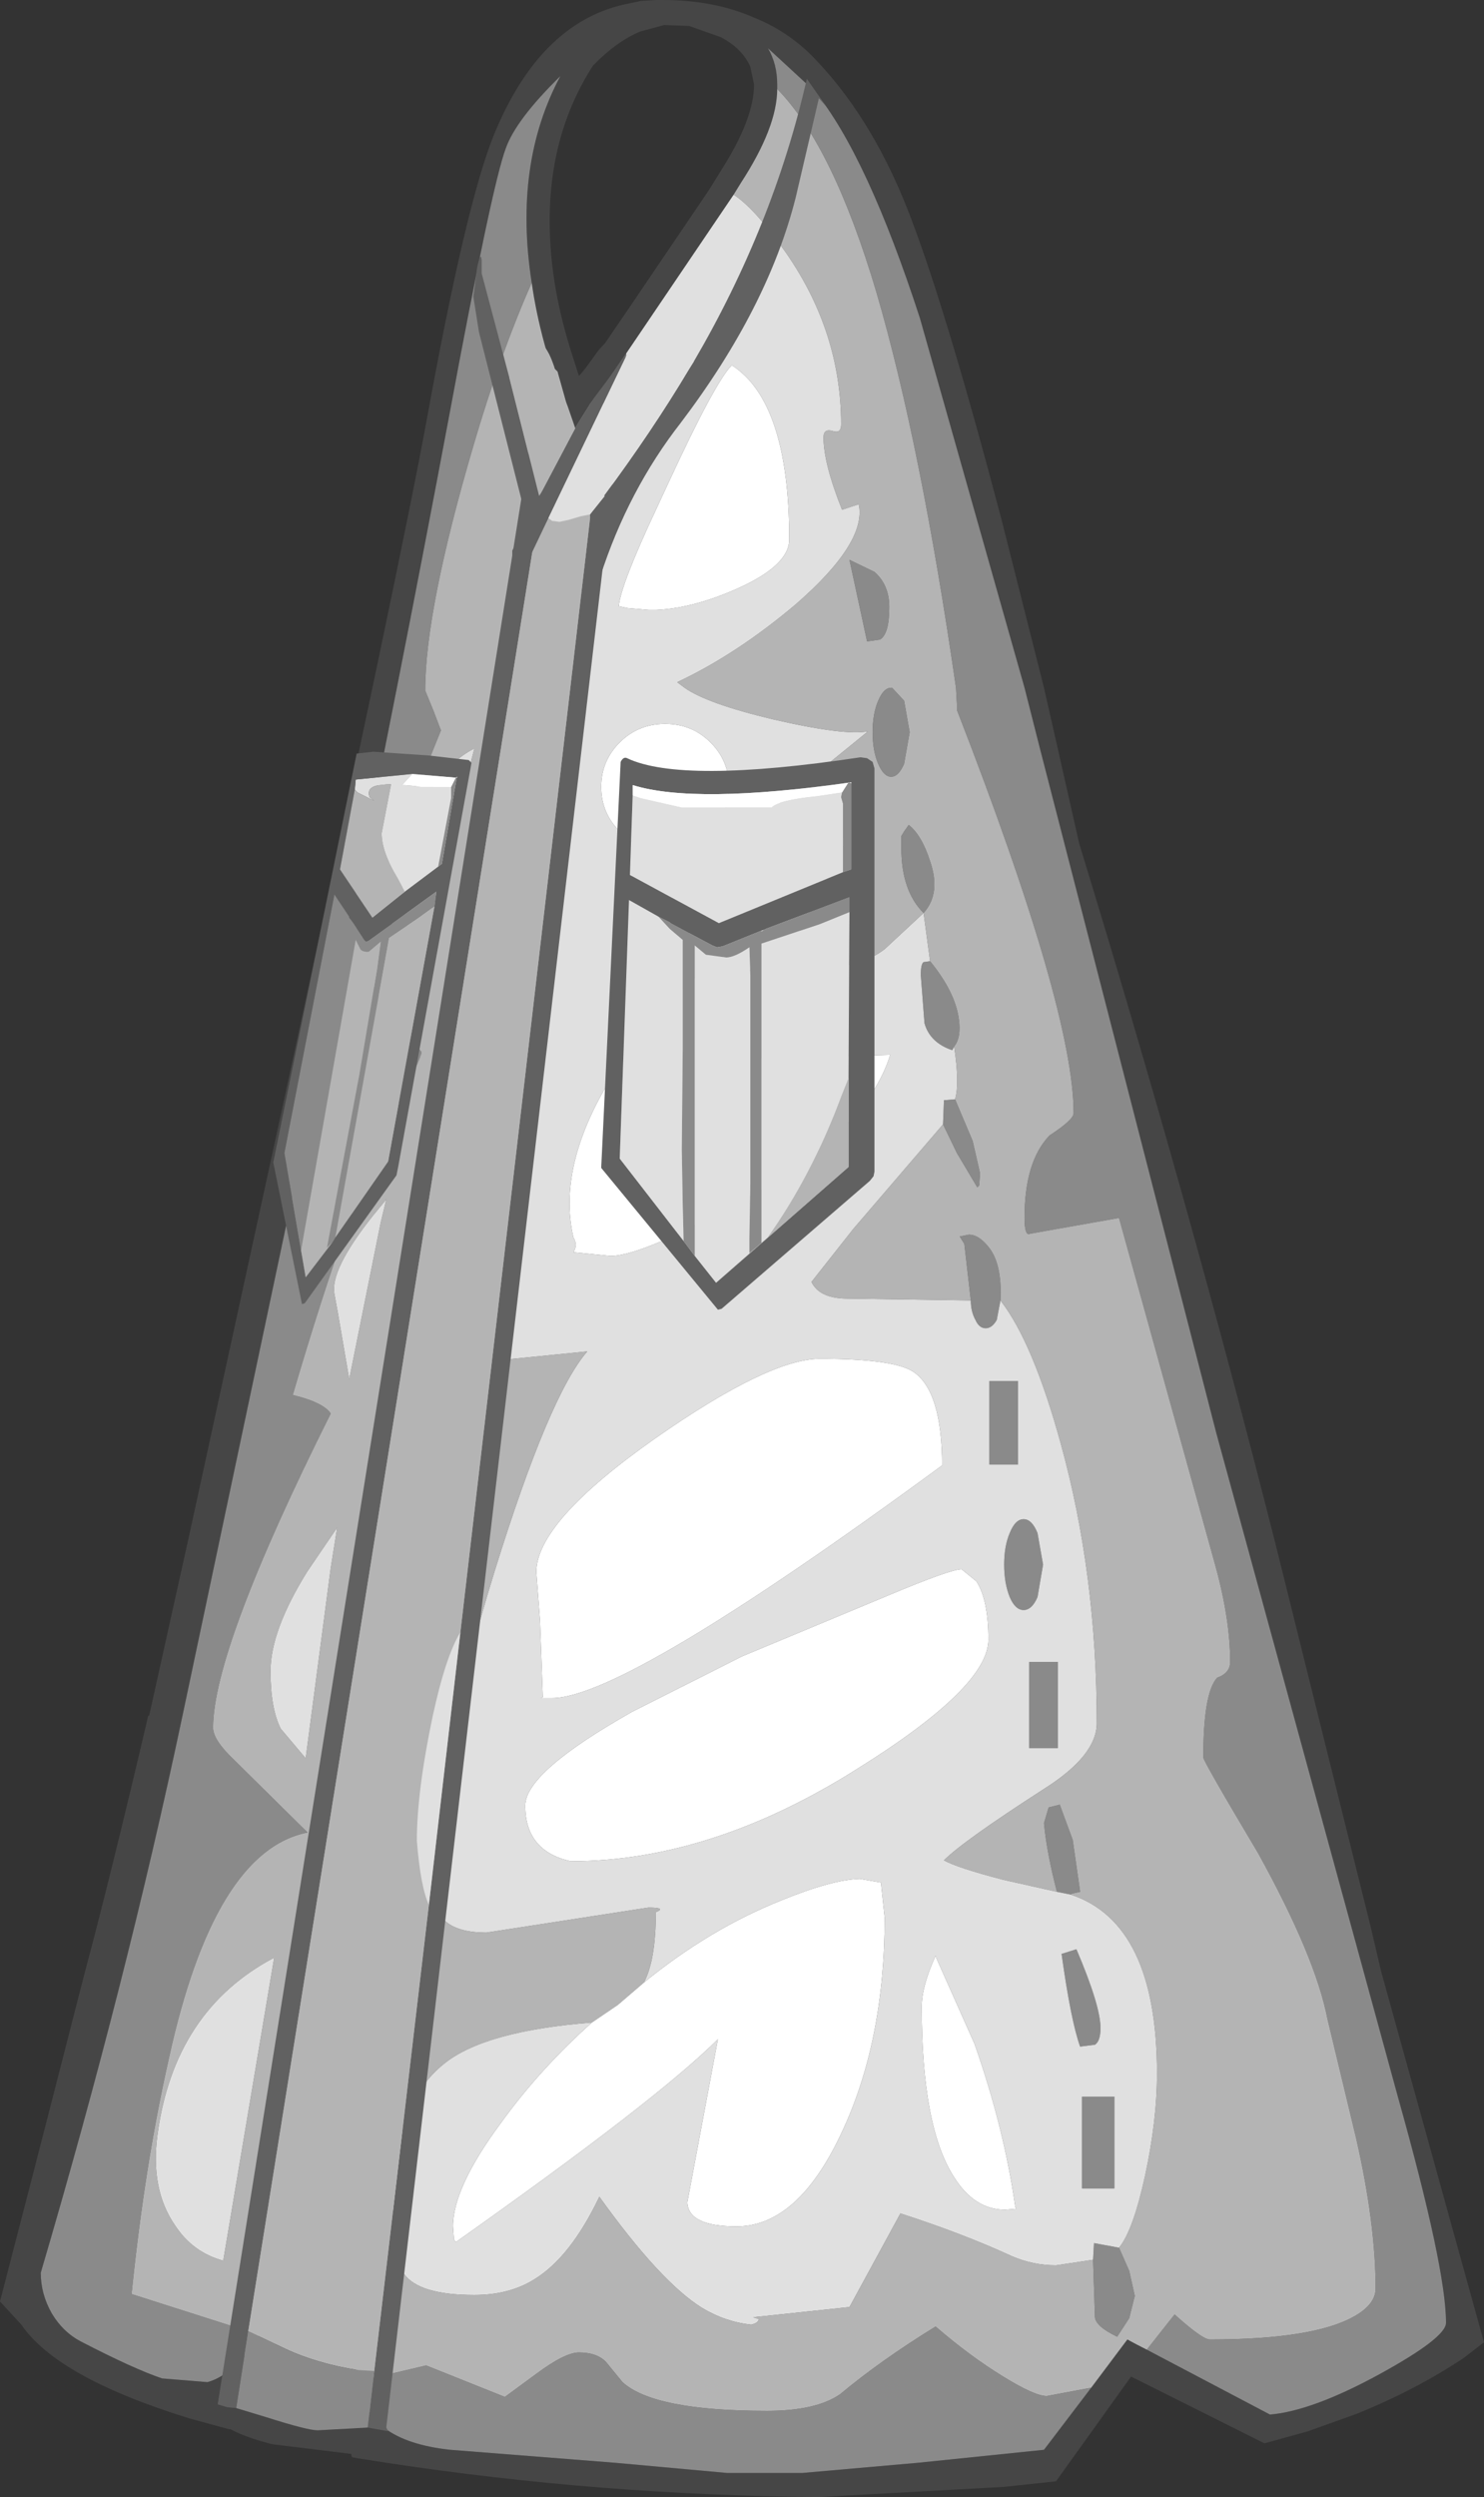 <?xml version="1.0" encoding="UTF-8" standalone="no"?>
<svg xmlns:ffdec="https://www.free-decompiler.com/flash" xmlns:xlink="http://www.w3.org/1999/xlink" ffdec:objectType="shape" height="134.7px" width="80.1px" xmlns="http://www.w3.org/2000/svg">
  <rect width="100%" height="100%" fill="#333333" stroke="none"/>
  <g transform="matrix(1.0, 0.0, 0.0, 1.0, 36.45, 135.85)">
    <path d="M25.45 -9.1 L32.1 -5.6 Q34.4 -5.8 38.05 -7.8 41.6 -9.75 41.6 -10.55 41.6 -13.5 39.0 -22.75 L29.2 -58.55 19.7 -95.4 18.85 -98.75 13.2 -118.7 Q10.35 -127.45 7.55 -130.9 L5.0 -133.25 Q5.5 -132.4 5.5 -131.3 L5.5 -131.05 Q5.5 -129.0 3.55 -126.0 L3.15 -125.35 -3.25 -115.9 -4.8 -113.7 Q-4.95 -113.5 -5.2 -113.45 L-5.65 -113.5 -5.85 -113.65 -5.9 -113.8 Q-7.3 -117.4 -7.75 -120.6 -8.75 -127.0 -6.2 -131.75 -8.6 -129.4 -9.15 -127.85 -9.9 -125.85 -12.2 -113.45 -14.9 -99.05 -18.15 -83.25 L-26.6 -43.3 Q-29.65 -28.85 -34.25 -13.25 -34.25 -12.1 -33.65 -11.05 -33.05 -10.05 -32.1 -9.55 -29.2 -8.05 -27.7 -7.55 L-25.25 -7.35 Q-23.8 -7.75 -22.45 -9.9 L-20.05 -13.75 -19.9 -14.7 -19.35 -13.5 -18.35 -11.5 -17.05 -7.4 Q-16.8 -4.2 -12.15 -3.7 L-3.25 -3.0 2.8 -2.45 6.85 -2.45 13.1 -3.0 19.9 -3.7 22.45 -7.05 24.4 -9.65 Q24.95 -9.35 25.45 -9.1 M2.45 -133.85 L0.75 -134.45 -0.6 -134.5 -1.9 -134.15 Q-3.2 -133.6 -4.45 -132.3 -7.05 -128.25 -6.75 -122.85 -6.6 -119.8 -5.45 -116.35 L-5.15 -115.4 -4.4 -116.45 -2.35 -119.45 1.85 -125.65 2.5 -126.7 Q4.25 -129.45 4.25 -131.3 L4.05 -132.25 Q3.6 -133.25 2.45 -133.85 M7.7 -132.5 Q10.8 -129.2 12.75 -124.0 14.7 -118.85 17.6 -107.85 L19.9 -98.75 21.8 -90.35 Q27.7 -71.1 32.35 -52.75 L34.7 -43.3 37.5 -32.05 38.1 -29.5 43.65 -9.5 42.55 -8.65 Q40.0 -6.95 36.8 -5.65 L34.15 -4.7 31.8 -4.05 24.6 -7.65 20.55 -2.0 17.75 -1.7 7.75 -1.15 Q-4.1 -1.25 -15.6 -3.0 L-17.2 -3.25 -17.45 -3.3 -20.0 -12.25 -23.65 -5.6 -23.6 -5.6 -24.05 -4.8 -26.25 -5.4 Q-33.35 -7.6 -35.3 -10.45 L-36.45 -11.7 -33.9 -21.55 -31.9 -29.35 Q-30.45 -34.75 -28.45 -43.3 L-28.4 -43.3 -26.3 -52.75 -21.2 -76.15 Q-14.8 -105.6 -13.4 -113.3 -11.3 -124.85 -9.8 -128.55 -7.35 -134.55 -2.8 -135.6 L-1.85 -135.8 -1.0 -135.85 -0.8 -135.85 -0.7 -135.85 Q2.1 -135.85 4.25 -134.9 6.25 -134.1 7.7 -132.5" fill="#464646" fill-rule="evenodd" stroke="none"/>
    <path d="M5.5 -131.05 L5.5 -131.3 Q5.5 -132.4 5.0 -133.25 L7.55 -130.9 Q10.35 -127.45 13.2 -118.7 L18.85 -98.75 19.7 -95.4 29.2 -58.55 39.0 -22.75 Q41.6 -13.5 41.6 -10.55 41.6 -9.75 38.05 -7.8 34.4 -5.8 32.1 -5.6 L25.45 -9.1 26.95 -11.0 Q28.45 -9.65 28.85 -9.65 34.45 -9.65 36.65 -10.9 37.8 -11.55 37.8 -12.4 37.8 -15.9 36.75 -20.5 L35.2 -26.95 Q34.55 -30.3 31.45 -35.9 28.5 -40.85 28.5 -41.05 28.5 -44.55 29.25 -45.35 29.95 -45.6 29.95 -46.2 29.95 -48.5 29.15 -51.4 L23.95 -70.15 19.15 -69.3 Q18.85 -69.15 18.85 -70.15 18.85 -73.2 20.2 -74.6 21.5 -75.45 21.5 -75.8 21.5 -81.35 15.2 -97.55 L15.2 -97.85 15.15 -98.75 Q13.25 -111.9 10.85 -120.1 8.5 -128.0 5.5 -131.05 M22.45 -7.05 L19.9 -3.7 13.1 -3.0 6.85 -2.45 2.8 -2.45 -3.25 -3.0 -12.15 -3.7 Q-16.8 -4.2 -17.05 -7.4 L-13.45 -8.25 -9.2 -6.55 -7.5 -7.8 Q-5.95 -8.95 -5.2 -8.95 -4.25 -8.95 -3.75 -8.45 L-2.85 -7.35 Q-1.15 -5.8 4.95 -5.8 7.6 -5.8 8.9 -6.7 11.05 -8.5 14.05 -10.35 15.9 -8.75 17.7 -7.65 19.4 -6.6 20.05 -6.6 L22.45 -7.05 M-22.45 -9.9 Q-23.8 -7.75 -25.25 -7.35 L-27.7 -7.55 Q-29.2 -8.05 -32.1 -9.55 -33.05 -10.05 -33.65 -11.05 -34.25 -12.1 -34.25 -13.25 -29.65 -28.85 -26.6 -43.3 L-18.15 -83.25 Q-14.9 -99.05 -12.2 -113.45 -9.9 -125.85 -9.15 -127.85 -8.6 -129.4 -6.2 -131.75 -8.75 -127.0 -7.75 -120.6 -9.45 -116.75 -10.9 -111.8 -13.5 -102.95 -13.5 -98.6 L-13.05 -97.5 -12.65 -96.45 -14.65 -91.5 Q-16.65 -86.85 -16.65 -83.95 -16.65 -82.85 -15.15 -80.9 L-13.7 -79.1 Q-13.7 -78.8 -15.2 -75.8 -17.55 -71.15 -20.65 -60.6 -19.0 -60.2 -18.6 -59.6 -24.95 -46.9 -24.95 -42.65 -24.95 -42.0 -23.85 -40.95 L-19.85 -37.0 Q-24.9 -36.0 -27.35 -24.75 -28.65 -19.0 -29.35 -12.1 L-22.45 -9.9 M11.7 -98.75 L12.35 -98.05 12.65 -96.35 12.35 -94.65 Q12.05 -93.95 11.65 -93.95 11.25 -93.95 10.95 -94.65 10.65 -95.35 10.65 -96.35 10.65 -97.35 10.95 -98.05 11.25 -98.75 11.65 -98.75 L11.7 -98.75 M11.05 -101.35 L10.35 -101.25 9.4 -105.65 10.75 -105.0 Q11.55 -104.3 11.55 -103.1 11.55 -101.65 11.05 -101.35 M13.4 -86.6 Q12.2 -87.8 12.2 -90.1 L12.2 -90.75 12.35 -91.0 12.6 -91.35 Q13.3 -90.8 13.75 -89.4 14.35 -87.65 13.4 -86.6 M15.05 -79.4 L14.95 -79.2 Q13.75 -79.6 13.45 -80.65 L13.25 -83.25 Q13.25 -83.85 13.4 -83.95 L13.75 -84.0 Q15.1 -82.35 15.3 -80.9 15.45 -79.9 15.05 -79.4 M15.1 -76.55 L16.05 -74.3 16.45 -72.55 16.4 -71.9 16.3 -71.8 15.2 -73.65 14.45 -75.2 14.5 -76.5 15.1 -76.55 M15.95 -65.7 L15.6 -68.75 15.35 -69.15 15.85 -69.25 Q16.35 -69.25 16.85 -68.65 17.65 -67.75 17.55 -65.7 L17.35 -64.65 Q17.1 -64.2 16.75 -64.2 16.4 -64.2 16.2 -64.65 15.95 -65.1 15.95 -65.7 M20.6 -33.8 Q20.05 -35.9 19.9 -37.5 L20.15 -38.35 20.75 -38.5 21.45 -36.6 21.85 -33.8 21.4 -33.7 21.35 -33.65 20.6 -33.8 M23.95 -14.6 L24.5 -13.35 24.8 -12.0 24.5 -10.8 23.85 -9.8 Q22.7 -10.35 22.65 -10.85 L22.55 -13.95 22.6 -14.85 23.95 -14.6 M18.5 -61.35 L18.5 -56.85 16.95 -56.85 16.95 -61.35 18.5 -61.35 M17.75 -51.45 Q17.75 -52.45 18.05 -53.15 18.35 -53.9 18.8 -53.9 19.25 -53.9 19.55 -53.15 L19.85 -51.45 19.55 -49.7 Q19.25 -49.0 18.8 -49.0 18.35 -49.0 18.05 -49.7 17.75 -50.45 17.75 -51.45 M20.65 -41.55 L19.1 -41.55 19.1 -46.2 20.65 -46.2 20.65 -41.55 M21.85 -25.45 Q21.35 -26.85 20.85 -30.45 L21.65 -30.7 Q22.95 -27.65 22.95 -26.45 22.95 -25.75 22.65 -25.55 L21.85 -25.45 M23.7 -22.75 L23.7 -17.8 21.95 -17.8 21.95 -22.75 23.7 -22.75" fill="#8a8a8a" fill-rule="evenodd" stroke="none"/>
    <path d="M25.45 -9.1 Q24.95 -9.35 24.4 -9.65 L22.45 -7.05 20.05 -6.6 Q19.4 -6.6 17.7 -7.65 15.9 -8.75 14.05 -10.35 11.05 -8.5 8.9 -6.7 7.6 -5.8 4.95 -5.8 -1.15 -5.8 -2.85 -7.35 L-3.75 -8.45 Q-4.25 -8.95 -5.2 -8.95 -5.95 -8.95 -7.5 -7.8 L-9.2 -6.55 -13.45 -8.25 -17.05 -7.4 -18.35 -11.5 -18.55 -12.05 -18.15 -14.9 -18.15 -14.95 -4.8 -113.7 -3.25 -115.9 Q-4.35 -110.85 -5.15 -103.1 L-7.05 -82.5 Q-8.3 -69.85 -9.75 -62.45 L-4.75 -62.95 Q-6.8 -60.6 -9.75 -51.1 -13.0 -40.6 -13.0 -33.7 -13.0 -31.6 -10.2 -31.6 L-1.45 -32.95 Q-0.45 -32.95 -1.05 -32.7 -1.05 -30.1 -1.7 -28.9 L-3.1 -27.7 -4.5 -26.75 Q-10.25 -26.3 -12.45 -24.55 -15.25 -22.35 -15.25 -16.8 -15.25 -14.0 -14.65 -13.2 -13.85 -12.05 -10.85 -12.05 -8.95 -12.05 -7.6 -12.9 -5.65 -14.1 -4.1 -17.35 -0.8 -12.75 1.45 -11.35 2.7 -10.6 4.1 -10.45 4.5 -10.55 4.5 -10.75 L4.2 -10.85 9.4 -11.4 12.15 -16.45 Q15.55 -15.35 18.15 -14.15 19.3 -13.65 20.55 -13.65 L22.55 -13.95 22.65 -10.85 Q22.7 -10.35 23.85 -9.8 L24.5 -10.8 24.8 -12.0 24.5 -13.35 23.95 -14.6 Q24.7 -15.5 25.35 -18.45 26.0 -21.45 26.0 -24.0 26.0 -32.1 21.35 -33.65 L21.4 -33.7 21.85 -33.8 21.45 -36.6 20.75 -38.5 20.15 -38.35 19.9 -37.5 Q20.05 -35.9 20.6 -33.8 L17.7 -34.45 Q15.2 -35.1 14.5 -35.5 15.55 -36.55 19.9 -39.35 22.75 -41.15 22.75 -42.9 22.75 -50.95 20.8 -58.0 19.3 -63.45 17.55 -65.7 17.65 -67.75 16.85 -68.65 16.35 -69.25 15.85 -69.25 L15.35 -69.15 15.6 -68.75 15.95 -65.7 9.15 -65.8 Q7.75 -65.85 7.35 -66.7 L9.6 -69.55 14.45 -75.2 15.2 -73.65 16.3 -71.8 16.4 -71.9 16.45 -72.55 16.05 -74.3 15.1 -76.55 Q15.35 -77.4 15.05 -79.4 15.45 -79.9 15.3 -80.9 15.1 -82.35 13.75 -84.0 L13.4 -86.6 11.3 -84.65 Q10.05 -83.7 8.25 -83.7 L7.35 -83.95 7.15 -84.25 6.75 -85.65 8.15 -88.4 9.5 -91.05 Q3.25 -85.35 -0.75 -85.35 L-1.4 -85.45 -1.45 -85.7 Q-0.35 -87.5 2.35 -89.85 L10.4 -96.4 Q9.15 -96.15 5.25 -97.05 1.7 -97.9 0.5 -98.75 L0.1 -99.05 Q3.3 -100.55 6.5 -103.25 10.35 -106.6 9.9 -108.65 L9.0 -108.35 Q8.0 -110.85 8.0 -112.25 8.0 -112.75 8.5 -112.6 8.95 -112.45 8.95 -112.95 8.95 -117.95 5.95 -122.25 4.3 -124.6 3.15 -125.35 L3.55 -126.0 Q5.5 -129.0 5.5 -131.05 8.5 -128.0 10.85 -120.1 13.25 -111.9 15.15 -98.75 L15.2 -97.85 15.2 -97.55 Q21.5 -81.35 21.5 -75.8 21.5 -75.45 20.2 -74.6 18.85 -73.2 18.85 -70.15 18.85 -69.15 19.15 -69.3 L23.95 -70.15 29.15 -51.4 Q29.95 -48.5 29.95 -46.2 29.95 -45.6 29.25 -45.35 28.5 -44.55 28.5 -41.05 28.5 -40.85 31.45 -35.9 34.55 -30.3 35.2 -26.95 L36.75 -20.5 Q37.8 -15.9 37.8 -12.4 37.8 -11.55 36.65 -10.9 34.45 -9.65 28.85 -9.65 28.45 -9.65 26.95 -11.0 L25.45 -9.1 M-19.9 -14.7 L-20.05 -13.75 -22.45 -9.9 -29.35 -12.1 Q-28.65 -19.0 -27.35 -24.75 -24.9 -36.0 -19.85 -37.0 L-23.85 -40.95 Q-24.95 -42.0 -24.95 -42.65 -24.95 -46.9 -18.6 -59.6 -19.0 -60.2 -20.65 -60.6 -17.55 -71.15 -15.2 -75.8 -13.7 -78.8 -13.7 -79.1 L-15.15 -80.9 Q-16.65 -82.85 -16.65 -83.95 -16.65 -86.85 -14.65 -91.5 L-12.65 -96.45 -13.05 -97.5 -13.5 -98.6 Q-13.5 -102.95 -10.9 -111.8 -9.45 -116.75 -7.75 -120.6 -7.3 -117.4 -5.9 -113.8 L-5.85 -113.65 -19.9 -14.7 M11.05 -101.35 Q11.55 -101.65 11.55 -103.1 11.55 -104.3 10.75 -105.0 L9.4 -105.65 10.35 -101.25 11.05 -101.35 M11.7 -98.75 L11.65 -98.75 Q11.25 -98.75 10.95 -98.05 10.65 -97.35 10.65 -96.35 10.65 -95.35 10.95 -94.65 11.25 -93.95 11.65 -93.95 12.05 -93.95 12.35 -94.65 L12.65 -96.35 12.35 -98.05 11.7 -98.75 M13.4 -86.6 Q14.35 -87.65 13.75 -89.4 13.3 -90.8 12.6 -91.35 L12.35 -91.0 12.2 -90.75 12.2 -90.1 Q12.2 -87.8 13.4 -86.6 M-10.9 -95.45 Q-12.6 -94.55 -13.7 -92.3 -14.75 -90.05 -14.75 -87.35 L-14.45 -85.75 -14.05 -84.45 Q-13.1 -86.3 -12.0 -91.05 L-10.85 -95.45 -10.9 -95.45 M-18.4 -66.05 L-18.2 -64.95 -17.6 -61.45 -15.9 -69.9 -15.6 -71.15 -16.3 -70.3 Q-18.65 -67.35 -18.4 -66.05 M-13.45 -73.9 L-13.5 -74.0 -13.5 -73.95 -13.45 -73.9 M-19.85 -51.1 Q-21.85 -47.9 -21.85 -45.7 -21.85 -43.7 -21.3 -42.6 L-19.95 -41.0 -18.6 -51.25 -18.25 -53.45 -19.85 -51.1 M-27.95 -20.7 Q-28.35 -17.75 -27.0 -15.8 -26.05 -14.35 -24.4 -13.9 L-21.65 -30.25 Q-27.05 -27.4 -27.95 -20.7" fill="#b4b4b4" fill-rule="evenodd" stroke="none"/>
    <path d="M-3.25 -115.9 L3.15 -125.35 Q4.3 -124.6 5.95 -122.25 8.95 -117.95 8.95 -112.95 8.95 -112.45 8.5 -112.6 8.0 -112.75 8.0 -112.25 8.0 -110.85 9.0 -108.35 L9.9 -108.65 Q10.35 -106.6 6.5 -103.25 3.3 -100.55 0.1 -99.05 L0.5 -98.75 Q1.7 -97.9 5.25 -97.05 9.15 -96.15 10.4 -96.4 L2.35 -89.85 Q-0.35 -87.5 -1.45 -85.7 L-1.4 -85.45 -0.75 -85.35 Q3.25 -85.35 9.5 -91.05 L8.15 -88.4 6.75 -85.65 7.15 -84.25 7.35 -83.95 8.25 -83.7 Q10.05 -83.7 11.3 -84.65 L13.4 -86.6 13.75 -84.0 13.4 -83.95 Q13.25 -83.85 13.25 -83.25 L13.45 -80.65 Q13.75 -79.6 14.95 -79.2 L15.05 -79.4 Q15.35 -77.4 15.1 -76.55 L14.5 -76.5 14.45 -75.2 9.6 -69.55 7.35 -66.7 Q7.75 -65.85 9.15 -65.8 L15.95 -65.7 Q15.95 -65.1 16.2 -64.65 16.4 -64.2 16.75 -64.2 17.1 -64.2 17.35 -64.65 L17.55 -65.7 Q19.3 -63.45 20.8 -58.0 22.75 -50.95 22.75 -42.9 22.75 -41.15 19.9 -39.35 15.55 -36.55 14.5 -35.5 15.2 -35.1 17.7 -34.45 L20.6 -33.8 21.35 -33.65 Q26.0 -32.1 26.0 -24.0 26.0 -21.45 25.35 -18.45 24.7 -15.5 23.95 -14.6 L22.6 -14.85 22.55 -13.95 20.55 -13.65 Q19.3 -13.65 18.15 -14.15 15.55 -15.35 12.15 -16.45 L9.4 -11.4 4.2 -10.85 4.5 -10.75 Q4.5 -10.55 4.1 -10.45 2.7 -10.6 1.45 -11.35 -0.8 -12.75 -4.1 -17.35 -5.65 -14.1 -7.6 -12.9 -8.95 -12.05 -10.85 -12.05 -13.85 -12.05 -14.65 -13.2 -15.25 -14.0 -15.25 -16.8 -15.25 -22.35 -12.45 -24.55 -10.25 -26.3 -4.5 -26.75 -7.3 -24.25 -9.4 -21.35 -12.0 -17.85 -12.0 -15.75 L-11.95 -15.05 -11.85 -14.9 Q-0.95 -22.6 2.3 -25.85 L0.65 -17.05 Q0.7 -15.75 3.3 -15.75 6.6 -15.75 8.95 -20.75 11.3 -25.7 11.3 -32.4 L11.1 -34.3 9.95 -34.5 Q8.45 -34.45 5.75 -33.35 1.85 -31.8 -1.7 -28.9 -1.05 -30.1 -1.05 -32.7 -0.45 -32.95 -1.45 -32.95 L-10.2 -31.6 Q-13.0 -31.6 -13.0 -33.7 -13.0 -40.6 -9.75 -51.1 -6.8 -60.6 -4.75 -62.95 L-9.75 -62.45 Q-8.3 -69.85 -7.05 -82.5 L-5.15 -103.1 Q-4.35 -110.85 -3.25 -115.9 M6.15 -106.75 Q6.15 -114.15 3.05 -116.15 2.15 -115.25 -0.35 -109.85 L-1.0 -108.45 Q-2.95 -104.3 -3.05 -103.15 L-2.6 -103.05 -1.45 -102.95 -1.0 -102.95 Q1.0 -103.05 3.35 -104.1 6.15 -105.35 6.15 -106.75 M2.9 -93.4 Q2.9 -94.8 1.9 -95.8 0.9 -96.8 -0.55 -96.8 -2.0 -96.8 -3.0 -95.8 -4.0 -94.8 -4.0 -93.4 -4.0 -92.0 -3.0 -91.0 -2.0 -90.0 -0.55 -90.0 0.9 -90.0 1.9 -91.0 2.9 -92.0 2.9 -93.4 M3.75 -82.25 L4.5 -85.55 Q0.05 -83.05 -3.05 -78.35 -6.45 -73.2 -5.5 -69.1 -5.25 -68.7 -5.5 -68.3 L-3.5 -68.1 Q-1.8 -68.1 3.55 -71.05 10.3 -74.75 11.6 -78.95 L2.65 -78.7 3.75 -82.25 M18.5 -61.35 L16.95 -61.35 16.95 -56.85 18.5 -56.85 18.5 -61.35 M12.85 -61.85 Q11.8 -62.55 7.8 -62.55 5.05 -62.55 -1.1 -58.25 -7.5 -53.75 -7.5 -51.05 L-7.3 -48.4 -7.15 -44.3 -7.25 -44.25 -6.65 -44.25 Q-2.7 -44.25 14.4 -56.8 14.4 -60.8 12.85 -61.85 M17.75 -51.45 Q17.75 -50.45 18.05 -49.7 18.35 -49.0 18.8 -49.0 19.25 -49.0 19.55 -49.7 L19.85 -51.45 19.55 -53.15 Q19.25 -53.9 18.8 -53.9 18.35 -53.9 18.05 -53.15 17.75 -52.45 17.75 -51.45 M15.45 -51.2 Q14.85 -51.2 11.4 -49.75 L3.6 -46.5 -2.35 -43.5 Q-8.1 -40.25 -8.1 -38.45 -8.1 -36.0 -5.65 -35.45 1.95 -35.45 9.85 -40.45 16.9 -44.85 16.9 -47.4 16.9 -49.55 16.25 -50.55 L15.45 -51.2 M20.65 -41.55 L20.65 -46.2 19.1 -46.2 19.1 -41.55 20.65 -41.55 M21.85 -25.45 L22.65 -25.55 Q22.95 -25.75 22.95 -26.45 22.95 -27.65 21.65 -30.7 L20.85 -30.45 Q21.35 -26.85 21.85 -25.45 M14.05 -30.35 Q13.3 -28.7 13.3 -27.6 13.3 -21.1 15.05 -18.4 16.15 -16.65 17.8 -16.65 L18.4 -16.7 18.35 -16.8 Q17.75 -21.05 16.15 -25.6 L14.1 -30.2 14.05 -30.35 M23.7 -22.75 L21.95 -22.75 21.95 -17.8 23.7 -17.8 23.7 -22.75 M-27.95 -20.7 Q-27.05 -27.4 -21.65 -30.25 L-24.4 -13.9 Q-26.05 -14.35 -27.0 -15.8 -28.35 -17.75 -27.95 -20.7 M-19.85 -51.1 L-18.25 -53.45 -18.6 -51.25 -19.95 -41.0 -21.3 -42.6 Q-21.85 -43.7 -21.85 -45.7 -21.85 -47.9 -19.85 -51.1 M-13.45 -73.9 L-13.5 -73.95 -13.5 -74.0 -13.45 -73.9 M-18.4 -66.05 Q-18.65 -67.35 -16.3 -70.3 L-15.6 -71.15 -15.9 -69.9 -17.6 -61.45 -18.2 -64.95 -18.4 -66.05 M-10.9 -95.45 L-10.85 -95.45 -12.0 -91.05 Q-13.1 -86.3 -14.05 -84.45 L-14.45 -85.75 -14.75 -87.35 Q-14.75 -90.05 -13.7 -92.3 -12.6 -94.55 -10.9 -95.45" fill="#e0e0e0" fill-rule="evenodd" stroke="none"/>
    <path d="M6.15 -106.75 Q6.15 -105.35 3.35 -104.1 1.0 -103.05 -1.0 -102.95 L-1.45 -102.95 -2.6 -103.05 -3.05 -103.15 Q-2.95 -104.3 -1.0 -108.45 L-0.35 -109.85 Q2.15 -115.25 3.05 -116.15 6.15 -114.15 6.15 -106.75 M3.75 -82.25 L2.65 -78.7 11.6 -78.95 Q10.3 -74.75 3.55 -71.05 -1.8 -68.1 -3.5 -68.1 L-5.5 -68.3 Q-5.25 -68.7 -5.5 -69.1 -6.45 -73.2 -3.05 -78.35 0.05 -83.05 4.5 -85.55 L3.75 -82.25 M2.9 -93.4 Q2.9 -92.0 1.9 -91.0 0.9 -90.0 -0.55 -90.0 -2.0 -90.0 -3.0 -91.0 -4.0 -92.0 -4.0 -93.4 -4.0 -94.8 -3.0 -95.8 -2.0 -96.8 -0.55 -96.8 0.9 -96.8 1.9 -95.8 2.9 -94.8 2.9 -93.4 M-4.5 -26.75 L-3.1 -27.7 -1.7 -28.9 Q1.85 -31.8 5.75 -33.35 8.45 -34.45 9.95 -34.5 L11.1 -34.3 11.3 -32.4 Q11.3 -25.7 8.95 -20.75 6.6 -15.75 3.3 -15.75 0.7 -15.75 0.65 -17.05 L2.3 -25.85 Q-0.95 -22.6 -11.85 -14.9 L-11.95 -15.05 -12.0 -15.75 Q-12.0 -17.85 -9.4 -21.35 -7.3 -24.25 -4.5 -26.75 M12.85 -61.85 Q14.4 -60.8 14.4 -56.8 -2.7 -44.25 -6.65 -44.25 L-7.25 -44.25 -7.15 -44.3 -7.3 -48.4 -7.5 -51.05 Q-7.5 -53.75 -1.1 -58.25 5.05 -62.55 7.8 -62.55 11.8 -62.55 12.85 -61.85 M15.45 -51.2 L16.25 -50.55 Q16.9 -49.55 16.9 -47.4 16.9 -44.85 9.85 -40.45 1.95 -35.45 -5.65 -35.45 -8.1 -36.0 -8.1 -38.45 -8.1 -40.25 -2.35 -43.5 L3.6 -46.5 11.4 -49.75 Q14.85 -51.2 15.45 -51.2 M14.05 -30.35 L14.1 -30.2 16.15 -25.6 Q17.75 -21.05 18.35 -16.8 L18.4 -16.7 17.8 -16.65 Q16.15 -16.65 15.05 -18.4 13.3 -21.1 13.3 -27.6 13.3 -28.7 14.05 -30.35" fill="#ffffff" fill-rule="evenodd" stroke="none"/>
    <path d="M-18.35 -11.5 L-19.35 -13.5 -19.9 -14.7 -5.85 -113.65 -5.65 -113.5 -5.2 -113.45 Q-4.95 -113.5 -4.8 -113.7 L-18.15 -14.95 -18.15 -14.9 -18.55 -12.05 -18.35 -11.5" fill="#616161" fill-rule="evenodd" stroke="none"/>
    <path d="M-6.3 -114.95 L-6.8 -116.75 -6.0 -117.3 -5.3 -115.55 Q-5.25 -115.4 -4.4 -116.6 -3.6 -117.8 -2.75 -117.75 L-2.7 -117.3 -2.65 -117.0 -2.65 -116.8 -3.75 -115.2 Q-4.75 -113.7 -5.2 -113.7 -5.9 -113.7 -6.3 -114.85 L-6.3 -114.95 M-24.7 -6.15 L-24.2 -6.0 -23.7 -5.95 -22.05 -5.45 Q-19.85 -4.75 -19.3 -4.75 L-16.6 -4.9 -15.5 -4.7 -16.0 -3.4 -16.45 -3.35 -21.75 -4.0 Q-24.1 -4.6 -24.8 -5.4 L-24.7 -6.15" fill="#464646" fill-rule="evenodd" stroke="none"/>
    <path d="M-6.8 -116.75 L-6.3 -114.95 -23.05 -10.1 -23.7 -5.95 -24.2 -6.0 -24.7 -6.15 -7.25 -115.6 -7.0 -116.6 -6.9 -116.85 -6.8 -116.75 M-3.75 -115.2 L-2.65 -116.8 -2.65 -116.1 -15.6 -4.9 -15.5 -4.7 -16.6 -4.9 -16.25 -7.95 -13.3 -33.1 -11.6 -47.8 -3.75 -115.2" fill="#616161" fill-rule="evenodd" stroke="none"/>
    <path d="M-23.05 -10.1 L-6.3 -114.95 -6.3 -114.85 Q-5.9 -113.7 -5.2 -113.7 -4.75 -113.7 -3.75 -115.2 L-11.6 -47.8 Q-12.4 -46.5 -13.1 -43.25 -13.95 -39.2 -13.95 -36.55 -13.75 -34.05 -13.3 -33.1 L-16.25 -7.95 -17.1 -8.0 Q-19.35 -8.35 -21.05 -9.15 L-23.05 -10.1" fill="#b4b4b4" fill-rule="evenodd" stroke="none"/>
    <path d="M-23.7 -5.95 L-23.05 -10.1 -21.05 -9.15 Q-19.35 -8.35 -17.1 -8.0 L-16.25 -7.95 -16.6 -4.9 -19.3 -4.75 Q-19.85 -4.75 -22.05 -5.45 L-23.7 -5.95" fill="#8a8a8a" fill-rule="evenodd" stroke="none"/>
    <path d="M-11.6 -47.8 L-13.3 -33.1 Q-13.75 -34.05 -13.95 -36.55 -13.95 -39.2 -13.1 -43.25 -12.4 -46.5 -11.6 -47.8" fill="#e0e0e0" fill-rule="evenodd" stroke="none"/>
    <path d="M-2.3 -92.95 L-1.85 -92.8 0.35 -92.3 5.2 -92.3 Q5.6 -92.7 7.65 -92.9 L9.0 -93.1 8.95 -92.85 9.05 -92.5 9.05 -88.8 2.35 -86.05 -2.45 -88.65 -2.3 -92.95 M9.4 -86.65 L9.35 -77.7 8.95 -76.7 Q7.35 -72.4 4.95 -69.05 L2.2 -66.65 1.05 -68.1 1.05 -84.85 1.65 -84.35 2.75 -84.2 Q3.2 -84.2 4.0 -84.75 L4.05 -83.25 4.05 -77.6 4.05 -72.0 4.0 -69.05 4.0 -68.25 4.65 -68.8 4.65 -84.95 7.8 -86.0 9.4 -86.65 M0.45 -68.9 L-3.0 -73.35 -2.5 -87.3 -0.9 -86.4 -0.3 -85.75 0.4 -85.15 0.4 -85.0 0.4 -79.3 0.35 -73.85 0.4 -70.85 0.45 -68.9 M4.65 -85.65 L4.8 -85.7 4.65 -85.6 4.65 -85.65 M-14.2 -94.1 L-14.75 -93.5 -14.6 -93.5 -14.05 -93.45 -13.75 -93.4 -12.1 -93.4 -12.1 -93.15 -12.1 -92.8 -12.8 -89.1 -14.6 -87.75 -15.0 -88.5 Q-15.85 -89.9 -15.85 -90.9 L-15.35 -93.5 -15.35 -93.55 -15.5 -93.55 -15.95 -93.5 Q-16.7 -93.4 -16.5 -92.85 L-16.25 -92.65 -17.15 -93.1 -17.3 -93.25 -17.25 -93.8 -14.2 -94.1" fill="#e0e0e0" fill-rule="evenodd" stroke="none"/>
    <path d="M10.75 -72.65 L10.7 -72.4 10.5 -72.15 2.5 -65.25 2.3 -65.2 -4.0 -72.85 -2.95 -94.75 Q-2.8 -95.05 -2.6 -94.95 0.35 -93.55 10.0 -95.0 L10.35 -94.95 10.65 -94.75 10.75 -94.4 10.75 -72.65 M9.5 -93.6 L9.5 -93.65 Q1.05 -92.45 -2.3 -93.5 L-2.3 -92.95 -2.45 -88.65 2.35 -86.05 9.05 -88.8 9.5 -88.95 9.5 -93.6 M9.4 -86.65 L9.4 -87.45 4.9 -85.75 4.8 -85.7 4.65 -85.65 2.55 -84.8 2.25 -84.75 2.0 -84.85 0.4 -85.7 -0.25 -86.05 -0.3 -86.1 -0.9 -86.4 -2.5 -87.3 -3.0 -73.35 0.45 -68.9 1.05 -68.1 2.2 -66.65 4.95 -69.05 9.35 -72.9 9.35 -77.7 9.4 -86.65 M-14.2 -94.1 L-17.25 -93.8 -17.3 -93.25 -18.1 -88.95 -16.35 -86.35 -14.6 -87.75 -12.8 -89.1 -12.6 -89.25 -11.8 -93.9 -11.75 -93.95 -11.85 -93.9 -14.2 -94.1 M-14.95 -72.95 L-15.0 -72.7 -15.05 -72.45 -20.0 -65.55 -20.15 -65.5 -21.7 -73.15 -17.2 -95.2 -16.3 -95.3 -13.35 -95.1 -11.15 -94.85 -11.0 -94.7 -14.95 -72.95 M-13.0 -86.95 L-12.9 -87.75 -15.25 -86.05 -15.3 -86.0 -16.55 -85.1 -16.7 -85.05 -16.8 -85.15 -17.35 -86.0 -17.6 -86.35 -17.6 -86.4 -18.4 -87.6 -21.1 -73.65 -20.2 -68.4 -19.95 -66.95 -18.5 -68.85 -18.35 -69.1 -15.5 -73.2 -13.0 -86.95" fill="#616161" fill-rule="evenodd" stroke="none"/>
    <path d="M9.0 -93.1 L9.35 -93.65 9.5 -93.6 9.5 -88.95 9.05 -88.8 9.05 -92.5 8.95 -92.85 9.0 -93.1 M4.8 -85.7 L4.9 -85.75 9.4 -87.45 9.4 -86.65 7.8 -86.0 4.65 -84.95 4.65 -68.8 4.0 -68.25 4.0 -69.05 4.05 -72.0 4.05 -77.6 4.05 -83.25 4.0 -84.75 Q3.2 -84.2 2.75 -84.2 L1.65 -84.35 1.05 -84.85 1.05 -68.1 0.45 -68.9 0.4 -70.85 0.35 -73.85 0.4 -79.3 0.4 -85.0 0.4 -85.15 -0.3 -85.75 -0.9 -86.4 -0.3 -86.1 -0.25 -86.05 0.4 -85.7 2.0 -84.85 2.25 -84.75 2.55 -84.8 4.65 -85.65 4.65 -85.6 4.8 -85.7 M-12.8 -89.1 L-12.1 -92.8 -12.1 -93.15 -12.1 -93.4 -11.85 -93.9 -11.8 -93.9 -12.6 -89.25 -12.8 -89.1 M-20.2 -68.4 L-21.1 -73.65 -18.4 -87.6 -17.6 -86.4 -17.6 -86.35 -17.35 -86.0 -16.8 -85.15 -16.7 -85.05 -16.55 -85.1 -15.3 -86.0 -15.25 -86.05 -12.9 -87.75 -13.0 -86.95 -13.9 -86.3 -15.45 -85.25 -18.35 -69.1 -18.5 -68.85 -18.8 -68.55 -18.65 -69.35 -18.1 -72.3 -17.05 -77.9 -16.1 -83.55 -15.9 -85.05 -16.55 -84.5 Q-16.9 -84.5 -17.0 -84.65 L-17.25 -85.15 -20.2 -68.4" fill="#8a8a8a" fill-rule="evenodd" stroke="none"/>
    <path d="M9.5 -93.6 L9.35 -93.65 9.0 -93.1 7.65 -92.9 Q5.6 -92.7 5.2 -92.3 L0.35 -92.3 -1.85 -92.8 -2.3 -92.95 -2.3 -93.5 Q1.05 -92.45 9.5 -93.65 L9.5 -93.6 M-12.1 -93.4 L-13.75 -93.4 -14.05 -93.45 -14.6 -93.5 -14.75 -93.5 -14.2 -94.1 -11.85 -93.9 -11.75 -93.95 -11.8 -93.9 -11.85 -93.9 -12.1 -93.4" fill="#ffffff" fill-rule="evenodd" stroke="none"/>
    <path d="M9.35 -77.7 L9.35 -72.9 4.95 -69.05 Q7.35 -72.4 8.95 -76.7 L9.35 -77.7 M-17.3 -93.25 L-17.15 -93.1 -16.25 -92.65 -16.5 -92.85 Q-16.7 -93.4 -15.95 -93.5 L-15.5 -93.55 -15.35 -93.55 -15.35 -93.5 -15.85 -90.9 Q-15.85 -89.9 -15.0 -88.5 L-14.6 -87.75 -16.35 -86.35 -18.1 -88.95 -17.3 -93.25 M-13.0 -86.95 L-15.5 -73.2 -18.35 -69.1 -15.45 -85.25 -13.9 -86.3 -13.0 -86.95 M-18.5 -68.85 L-19.95 -66.95 -20.2 -68.4 -17.25 -85.15 -17.0 -84.65 Q-16.9 -84.5 -16.55 -84.5 L-15.9 -85.05 -16.1 -83.55 -17.05 -77.9 -18.1 -72.3 -18.65 -69.35 -18.8 -68.55 -18.5 -68.85" fill="#b4b4b4" fill-rule="evenodd" stroke="none"/>
    <path d="M1.0 -116.35 Q5.3 -123.7 7.1 -131.6 L8.15 -130.1 7.75 -130.55 6.5 -125.2 Q5.0 -119.25 0.3 -113.05 -2.55 -109.4 -4.05 -104.75 L-4.6 -108.0 -4.6 -108.1 -3.8 -109.1 -3.85 -109.1 Q-1.25 -112.6 0.75 -115.95 L1.0 -116.35 M-6.85 -107.9 L-7.9 -105.7 -8.2 -105.45 -8.55 -105.5 -8.8 -105.8 -8.8 -106.15 -8.0 -107.7 -10.6 -117.95 -10.9 -119.85 -10.7 -121.4 Q-10.5 -122.35 -10.45 -121.8 L-10.45 -121.1 -8.95 -115.45 -7.35 -109.1 -7.25 -109.25 -5.4 -112.75 -5.35 -112.85 -5.2 -113.1 -4.7 -113.9 -4.45 -114.3 -2.75 -116.55 -2.6 -116.75 -6.85 -107.9" fill="#616161" fill-rule="evenodd" stroke="none"/>
    <path d="M-2.75 -116.55 L-2.0 -117.4 -0.15 -117.4 0.9 -116.65 1.0 -116.35 0.75 -115.95 Q-1.25 -112.6 -3.85 -109.1 L-3.8 -109.1 -4.6 -108.1 -5.1 -108.0 -5.95 -107.75 -5.8 -107.8 -6.25 -107.7 -6.65 -107.75 -6.85 -107.9 -2.6 -116.75 -2.75 -116.55 M-2.3 -116.85 L-2.45 -116.8 -2.4 -116.75 -2.15 -116.95 -2.3 -116.85" fill="#e0e0e0" fill-rule="evenodd" stroke="none"/>
    <path d="M-8.95 -115.45 L-8.65 -116.7 Q-8.4 -117.85 -7.65 -117.6 -6.95 -117.4 -6.5 -115.95 L-6.35 -115.8 -5.9 -114.2 -5.4 -112.75 -7.25 -109.25 -7.35 -109.1 -8.95 -115.45 M-7.5 -117.3 L-7.25 -116.4 -7.2 -116.4 -7.2 -117.15 -7.25 -117.3 -7.5 -117.3 M-8.35 -116.85 L-8.35 -116.8 -7.85 -117.4 -8.35 -116.85" fill="#b4b4b4" fill-rule="evenodd" stroke="none"/>
    <path d="M-6.35 -115.8 L-5.85 -115.45 -5.85 -115.4 -5.35 -115.0 -4.6 -114.35 -4.45 -114.35 -4.45 -114.3 -4.7 -113.9 -5.2 -113.1 -5.35 -112.85 -5.4 -112.75 -5.9 -114.2 -6.35 -115.8" fill="#464646" fill-rule="evenodd" stroke="none"/>
  </g>
</svg>
